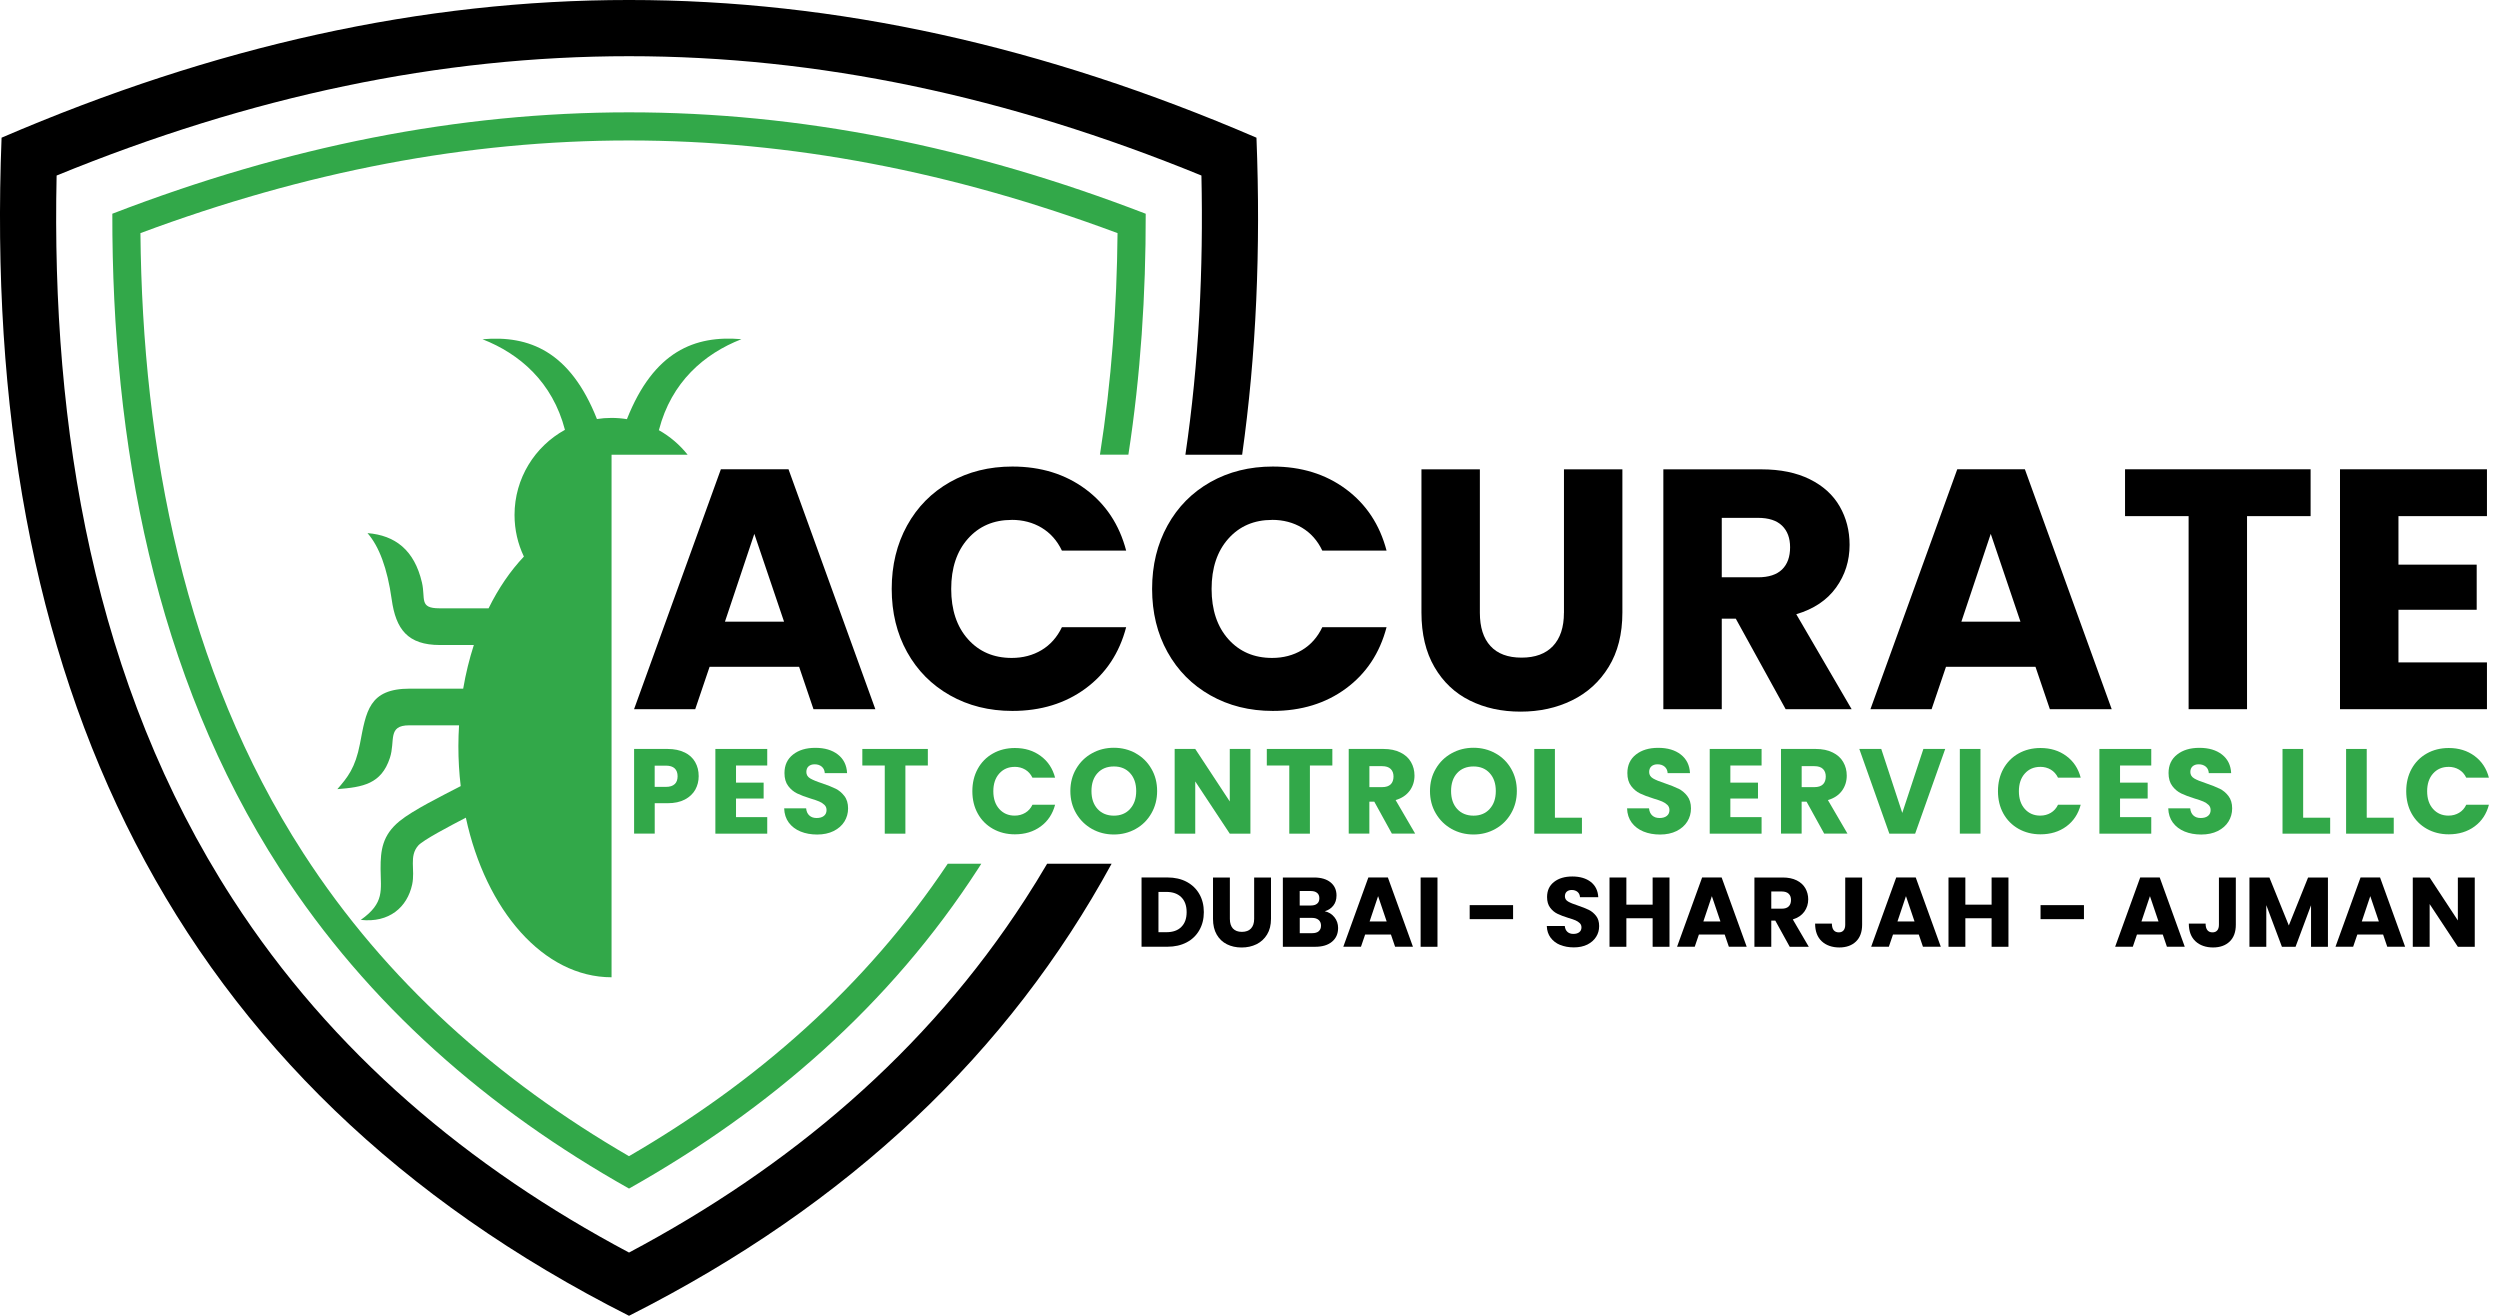 <svg width="133" height="70" viewBox="0 0 133 70" fill="none" xmlns="http://www.w3.org/2000/svg">
<path fill-rule="evenodd" clip-rule="evenodd" d="M0.084 7.325C-1.043 36.136 9.071 57.684 33.464 70C45.232 64.058 53.677 55.966 59.138 45.949H55.708C55.339 46.578 54.955 47.204 54.554 47.822C49.269 56.001 41.983 62.109 33.464 66.636C24.946 62.107 17.66 56.001 12.375 47.822C4.972 36.369 2.722 22.762 3.012 9.338C23.711 0.874 43.217 0.874 63.916 9.338C64.024 14.303 63.784 19.296 63.063 24.193H66.082C66.83 18.89 67.077 13.262 66.844 7.325C44.148 -2.442 22.78 -2.442 0.084 7.325Z" fill="black"/>
<path fill-rule="evenodd" clip-rule="evenodd" d="M5.976 11.375C5.956 23.501 8.215 35.883 14.883 46.2C19.586 53.477 25.986 59.022 33.464 63.232C40.942 59.022 47.343 53.477 52.046 46.2L52.206 45.949H50.421C46.058 52.486 40.235 57.577 33.462 61.509C26.5 57.465 20.535 52.197 16.136 45.387C9.817 35.612 7.578 23.898 7.471 12.402C25.113 5.83 41.812 5.83 59.453 12.402C59.417 16.334 59.131 20.293 58.517 24.188H60.03C60.683 19.953 60.959 15.647 60.952 11.371C42.279 4.178 24.649 4.178 5.974 11.371L5.976 11.375Z" fill="#32A849"/>
<path fill-rule="evenodd" clip-rule="evenodd" d="M33.359 22.292L33.354 22.299C33.087 22.256 32.813 22.233 32.535 22.233C32.257 22.233 32.01 22.253 31.757 22.292C30.331 18.687 28.147 17.829 25.669 18.048C27.649 18.821 29.395 20.33 30.055 22.867C28.457 23.746 27.373 25.443 27.373 27.397C27.373 28.189 27.551 28.937 27.871 29.61C27.152 30.37 26.515 31.299 25.993 32.362H23.375C22.28 32.362 22.648 31.851 22.447 30.988C22.045 29.261 21.02 28.478 19.551 28.362C20.167 29.069 20.605 30.222 20.838 31.887C21.059 33.478 21.689 34.315 23.407 34.315H25.208C24.971 35.05 24.779 35.828 24.642 36.636H21.803C19.617 36.636 19.48 37.85 19.149 39.573C18.903 40.851 18.494 41.355 17.947 41.983C19.305 41.875 20.284 41.713 20.742 40.321C21.043 39.406 20.594 38.587 21.773 38.587H24.421C24.4 38.952 24.386 39.322 24.386 39.694C24.386 40.42 24.427 41.129 24.51 41.821C23.494 42.348 21.97 43.101 21.258 43.683C20.345 44.429 20.242 45.223 20.247 46.225C20.254 47.366 20.475 48.032 19.193 48.938C20.703 49.105 21.664 48.267 21.926 47.058C22.098 46.266 21.746 45.556 22.25 44.983C22.511 44.687 23.937 43.941 24.783 43.5C25.845 48.427 28.914 51.991 32.535 51.991V24.193H36.583C36.163 23.663 35.643 23.218 35.05 22.885L35.059 22.865C35.718 20.325 37.464 18.817 39.445 18.045C36.964 17.829 34.783 18.687 33.356 22.29L33.359 22.292Z" fill="#32A849"/>
<path d="M38.35 24.966L33.732 37.729H36.986L37.75 35.475H42.513L43.277 37.729H46.568L41.949 24.966H38.35ZM38.567 33.074L40.13 28.401L41.712 33.074H38.567Z" fill="black"/>
<path d="M53.822 27.657C54.415 27.657 54.947 27.796 55.412 28.074C55.877 28.353 56.24 28.759 56.494 29.293H59.912C59.549 27.91 58.826 26.819 57.749 26.021C56.669 25.222 55.373 24.82 53.858 24.82C52.621 24.82 51.517 25.096 50.54 25.646C49.563 26.199 48.803 26.968 48.258 27.956C47.713 28.944 47.439 30.069 47.439 31.328C47.439 32.588 47.713 33.711 48.258 34.692C48.803 35.673 49.563 36.44 50.54 36.992C51.517 37.544 52.621 37.821 53.858 37.821C55.373 37.821 56.669 37.423 57.749 36.629C58.828 35.835 59.549 34.749 59.912 33.366H56.494C56.238 33.9 55.877 34.306 55.412 34.585C54.947 34.863 54.415 35.002 53.822 35.002C52.863 35.002 52.087 34.669 51.494 34.003C50.901 33.337 50.604 32.444 50.604 31.331C50.604 30.217 50.901 29.325 51.494 28.659C52.087 27.992 52.863 27.659 53.822 27.659V27.657Z" fill="black"/>
<path d="M67.675 27.657C68.268 27.657 68.798 27.796 69.266 28.074C69.731 28.353 70.094 28.759 70.347 29.293H73.765C73.403 27.91 72.679 26.819 71.602 26.021C70.523 25.222 69.227 24.82 67.712 24.82C66.475 24.82 65.37 25.096 64.394 25.646C63.417 26.199 62.657 26.968 62.112 27.956C61.566 28.944 61.292 30.069 61.292 31.328C61.292 32.588 61.566 33.711 62.112 34.692C62.657 35.673 63.417 36.44 64.394 36.992C65.37 37.544 66.475 37.821 67.712 37.821C69.227 37.821 70.523 37.423 71.602 36.629C72.681 35.835 73.403 34.749 73.765 33.366H70.347C70.094 33.9 69.731 34.306 69.266 34.585C68.8 34.863 68.268 35.002 67.675 35.002C66.717 35.002 65.941 34.669 65.347 34.003C64.754 33.337 64.457 32.444 64.457 31.331C64.457 30.217 64.754 29.325 65.347 28.659C65.941 27.992 66.717 27.659 67.675 27.659V27.657Z" fill="black"/>
<path d="M83.201 32.604C83.201 33.368 83.007 33.955 82.619 34.368C82.231 34.781 81.674 34.986 80.947 34.986C80.219 34.986 79.669 34.781 79.292 34.368C78.916 33.957 78.729 33.368 78.729 32.604V24.969H75.621V32.586C75.621 33.727 75.851 34.692 76.312 35.486C76.773 36.28 77.4 36.873 78.195 37.268C78.989 37.663 79.888 37.859 80.894 37.859C81.9 37.859 82.813 37.661 83.63 37.259C84.447 36.86 85.1 36.267 85.583 35.477C86.067 34.69 86.311 33.727 86.311 32.586V24.969H83.203V32.604H83.201Z" fill="black"/>
<path d="M97.68 31.258C98.159 30.591 98.398 29.834 98.398 28.985C98.398 28.234 98.223 27.552 97.871 26.94C97.52 26.329 96.99 25.847 96.281 25.496C95.571 25.144 94.713 24.969 93.709 24.969H88.49V37.731H91.598V32.914H92.344L94.998 37.731H98.508L95.562 32.677C96.495 32.399 97.2 31.926 97.68 31.258ZM94.807 30.295C94.521 30.573 94.095 30.712 93.524 30.712H91.598V27.55H93.524C94.095 27.55 94.521 27.689 94.807 27.967C95.092 28.245 95.233 28.629 95.233 29.113C95.233 29.622 95.092 30.016 94.807 30.295Z" fill="black"/>
<path d="M104.126 24.966L99.507 37.729H102.761L103.526 35.475H108.288L109.053 37.729H112.343L107.724 24.966H104.126ZM104.345 33.074L105.908 28.401L107.489 33.074H104.345Z" fill="black"/>
<path d="M113.052 27.458H116.434V37.729H119.542V27.458H122.924V24.966H113.052V27.458Z" fill="black"/>
<path d="M124.488 37.729H132.306V35.24H127.598V32.44H131.76V30.039H127.598V27.458H132.306V24.966H124.488V37.729Z" fill="black"/>
<path d="M36.422 40.032C36.173 39.908 35.87 39.844 35.511 39.844H33.734V44.349H34.831V42.731H35.514C35.881 42.731 36.189 42.665 36.438 42.533C36.687 42.4 36.869 42.225 36.99 42.01C37.109 41.793 37.17 41.556 37.17 41.294C37.17 41.011 37.109 40.762 36.983 40.543C36.86 40.324 36.673 40.153 36.424 40.029L36.422 40.032ZM35.895 41.713C35.792 41.812 35.637 41.862 35.427 41.862H34.829V40.732H35.427C35.637 40.732 35.792 40.782 35.895 40.88C35.998 40.979 36.048 41.118 36.048 41.298C36.048 41.478 35.998 41.618 35.895 41.716V41.713Z" fill="#32A849"/>
<path d="M38.058 44.351H40.817V43.471H39.156V42.482H40.625V41.636H39.156V40.725H40.817V39.844H38.058V44.351Z" fill="#32A849"/>
<path d="M44.454 41.958C44.273 41.869 44.036 41.773 43.744 41.675C43.452 41.581 43.24 41.492 43.103 41.412C42.966 41.33 42.898 41.218 42.898 41.072C42.898 40.94 42.939 40.837 43.019 40.766C43.101 40.696 43.206 40.661 43.34 40.661C43.493 40.661 43.621 40.703 43.719 40.787C43.817 40.871 43.87 40.986 43.879 41.132H45.065C45.045 40.707 44.88 40.379 44.577 40.141C44.273 39.904 43.874 39.785 43.377 39.785C42.879 39.785 42.494 39.904 42.19 40.141C41.887 40.379 41.734 40.707 41.734 41.127C41.734 41.41 41.8 41.638 41.932 41.814C42.065 41.989 42.222 42.122 42.407 42.211C42.592 42.3 42.829 42.391 43.119 42.48C43.32 42.539 43.475 42.594 43.584 42.64C43.694 42.688 43.785 42.747 43.861 42.82C43.936 42.893 43.972 42.984 43.972 43.096C43.972 43.229 43.924 43.334 43.831 43.407C43.737 43.482 43.607 43.518 43.445 43.518C43.283 43.518 43.158 43.475 43.059 43.386C42.961 43.299 42.902 43.172 42.886 43.005H41.718C41.727 43.299 41.809 43.553 41.964 43.763C42.119 43.972 42.329 44.13 42.59 44.237C42.85 44.344 43.146 44.397 43.475 44.397C43.803 44.397 44.105 44.335 44.353 44.21C44.602 44.084 44.791 43.918 44.922 43.708C45.052 43.498 45.118 43.265 45.118 43.007C45.118 42.738 45.052 42.517 44.919 42.346C44.787 42.174 44.63 42.044 44.447 41.953L44.454 41.958Z" fill="#32A849"/>
<path d="M45.876 40.725H47.069V44.351H48.167V40.725H49.361V39.844H45.876V40.725Z" fill="#32A849"/>
<path d="M53.981 40.796C54.191 40.796 54.378 40.846 54.543 40.944C54.707 41.042 54.835 41.186 54.926 41.373H56.131C56.003 40.885 55.748 40.499 55.366 40.219C54.985 39.936 54.529 39.794 53.993 39.794C53.557 39.794 53.164 39.892 52.822 40.086C52.477 40.28 52.208 40.552 52.017 40.901C51.825 41.25 51.729 41.647 51.729 42.092C51.729 42.537 51.825 42.934 52.017 43.281C52.208 43.628 52.477 43.897 52.822 44.093C53.167 44.287 53.557 44.386 53.993 44.386C54.527 44.386 54.985 44.246 55.366 43.966C55.748 43.685 56.001 43.302 56.131 42.813H54.926C54.837 43 54.709 43.144 54.543 43.242C54.378 43.34 54.191 43.391 53.981 43.391C53.644 43.391 53.37 43.272 53.16 43.037C52.95 42.802 52.845 42.487 52.845 42.094C52.845 41.702 52.95 41.387 53.16 41.152C53.37 40.917 53.644 40.798 53.981 40.798V40.796Z" fill="#32A849"/>
<path d="M60.423 40.075C60.069 39.879 59.681 39.781 59.257 39.781C58.832 39.781 58.444 39.879 58.093 40.075C57.739 40.271 57.459 40.545 57.253 40.897C57.046 41.246 56.943 41.643 56.943 42.083C56.943 42.523 57.046 42.92 57.253 43.274C57.461 43.628 57.742 43.902 58.093 44.1C58.444 44.297 58.835 44.395 59.257 44.395C59.679 44.395 60.067 44.297 60.418 44.1C60.77 43.904 61.048 43.628 61.251 43.274C61.456 42.92 61.559 42.523 61.559 42.083C61.559 41.643 61.459 41.248 61.253 40.897C61.05 40.545 60.772 40.271 60.418 40.075H60.423ZM60.122 43.035C59.905 43.274 59.617 43.393 59.259 43.393C58.901 43.393 58.606 43.274 58.39 43.037C58.173 42.8 58.066 42.48 58.066 42.083C58.066 41.686 58.173 41.362 58.39 41.127C58.606 40.892 58.896 40.776 59.259 40.776C59.622 40.776 59.907 40.894 60.122 41.132C60.338 41.369 60.446 41.686 60.446 42.083C60.446 42.48 60.338 42.793 60.122 43.032V43.035Z" fill="#32A849"/>
<path d="M65.424 42.638L63.587 39.844H62.492V44.351H63.587V41.572L65.424 44.351H66.522V39.844H65.424V42.638Z" fill="#32A849"/>
<path d="M67.394 40.725H68.59V44.351H69.687V40.725H70.881V39.844H67.394V40.725Z" fill="#32A849"/>
<path d="M74.997 42.067C75.166 41.832 75.251 41.563 75.251 41.264C75.251 40.999 75.189 40.757 75.064 40.541C74.94 40.324 74.753 40.155 74.502 40.032C74.253 39.906 73.95 39.844 73.594 39.844H71.752V44.349H72.85V42.649H73.112L74.048 44.349H75.287L74.247 42.565C74.577 42.466 74.826 42.3 74.995 42.065L74.997 42.067ZM73.984 41.727C73.884 41.825 73.733 41.875 73.532 41.875H72.852V40.76H73.532C73.733 40.76 73.884 40.81 73.984 40.908C74.085 41.006 74.135 41.141 74.135 41.312C74.135 41.483 74.085 41.631 73.984 41.729V41.727Z" fill="#32A849"/>
<path d="M79.555 40.075C79.203 39.879 78.813 39.781 78.391 39.781C77.969 39.781 77.579 39.879 77.225 40.075C76.871 40.271 76.59 40.545 76.385 40.897C76.177 41.246 76.075 41.643 76.075 42.083C76.075 42.523 76.177 42.92 76.385 43.274C76.593 43.628 76.873 43.902 77.225 44.1C77.579 44.297 77.966 44.395 78.391 44.395C78.815 44.395 79.201 44.297 79.552 44.1C79.904 43.904 80.182 43.628 80.388 43.274C80.593 42.92 80.696 42.523 80.696 42.083C80.696 41.643 80.595 41.248 80.392 40.897C80.189 40.545 79.911 40.271 79.557 40.075H79.555ZM79.253 43.035C79.037 43.274 78.749 43.393 78.391 43.393C78.033 43.393 77.738 43.274 77.521 43.037C77.305 42.8 77.197 42.48 77.197 42.083C77.197 41.686 77.305 41.362 77.521 41.127C77.738 40.892 78.028 40.776 78.391 40.776C78.754 40.776 79.039 40.894 79.253 41.132C79.47 41.369 79.577 41.686 79.577 42.083C79.577 42.48 79.47 42.793 79.253 43.032V43.035Z" fill="#32A849"/>
<path d="M82.721 39.844H81.624V44.351H84.159V43.502H82.721V39.844Z" fill="#32A849"/>
<path d="M89.291 41.958C89.109 41.869 88.874 41.773 88.582 41.675C88.292 41.581 88.078 41.492 87.941 41.412C87.804 41.33 87.735 41.218 87.735 41.072C87.735 40.94 87.776 40.837 87.859 40.766C87.938 40.696 88.046 40.661 88.18 40.661C88.333 40.661 88.461 40.703 88.559 40.787C88.657 40.871 88.71 40.986 88.719 41.132H89.908C89.887 40.707 89.723 40.379 89.419 40.141C89.116 39.904 88.716 39.785 88.219 39.785C87.722 39.785 87.336 39.904 87.032 40.141C86.729 40.379 86.576 40.707 86.576 41.127C86.576 41.41 86.642 41.638 86.775 41.814C86.907 41.989 87.067 42.122 87.249 42.211C87.434 42.3 87.671 42.391 87.961 42.48C88.162 42.539 88.317 42.594 88.427 42.64C88.536 42.688 88.627 42.747 88.703 42.82C88.778 42.893 88.815 42.984 88.815 43.096C88.815 43.229 88.767 43.334 88.673 43.407C88.58 43.482 88.45 43.518 88.287 43.518C88.126 43.518 88 43.475 87.902 43.386C87.804 43.299 87.744 43.172 87.728 43.005H86.56C86.569 43.299 86.651 43.553 86.806 43.763C86.962 43.972 87.172 44.13 87.432 44.237C87.692 44.344 87.986 44.397 88.317 44.397C88.648 44.397 88.947 44.335 89.196 44.21C89.444 44.084 89.634 43.918 89.764 43.708C89.894 43.498 89.96 43.265 89.96 43.007C89.96 42.738 89.894 42.517 89.762 42.346C89.629 42.174 89.472 42.044 89.289 41.953L89.291 41.958Z" fill="#32A849"/>
<path d="M90.957 44.351H93.716V43.471H92.055V42.482H93.525V41.636H92.055V40.725H93.716V39.844H90.957V44.351Z" fill="#32A849"/>
<path d="M97.994 42.067C98.163 41.832 98.247 41.563 98.247 41.264C98.247 40.999 98.186 40.757 98.06 40.541C97.937 40.324 97.75 40.155 97.499 40.032C97.25 39.906 96.947 39.844 96.591 39.844H94.749V44.349H95.847V42.649H96.109L97.047 44.349H98.286L97.245 42.565C97.576 42.466 97.825 42.3 97.994 42.065V42.067ZM96.981 41.727C96.88 41.825 96.73 41.875 96.529 41.875H95.849V40.76H96.529C96.73 40.76 96.88 40.81 96.981 40.908C97.081 41.006 97.131 41.141 97.131 41.312C97.131 41.483 97.081 41.631 96.981 41.729V41.727Z" fill="#32A849"/>
<path d="M101.201 43.247L100.083 39.844H98.915L100.514 44.351H101.886L103.485 39.844H102.324L101.201 43.247Z" fill="#32A849"/>
<path d="M105.361 39.844H104.263V44.349H105.361V39.844Z" fill="#32A849"/>
<path d="M108.541 40.796C108.751 40.796 108.939 40.846 109.103 40.944C109.267 41.042 109.395 41.186 109.486 41.373H110.693C110.566 40.885 110.31 40.499 109.929 40.219C109.548 39.936 109.089 39.794 108.555 39.794C108.119 39.794 107.727 39.892 107.385 40.086C107.04 40.28 106.773 40.552 106.579 40.901C106.387 41.25 106.292 41.647 106.292 42.092C106.292 42.537 106.387 42.934 106.579 43.281C106.773 43.628 107.04 43.897 107.385 44.093C107.729 44.287 108.119 44.386 108.555 44.386C109.089 44.386 109.548 44.246 109.929 43.966C110.31 43.685 110.563 43.302 110.693 42.813H109.486C109.397 43 109.269 43.144 109.103 43.242C108.939 43.34 108.751 43.391 108.541 43.391C108.204 43.391 107.93 43.272 107.72 43.037C107.51 42.802 107.405 42.487 107.405 42.094C107.405 41.702 107.51 41.387 107.72 41.152C107.93 40.917 108.204 40.798 108.541 40.798V40.796Z" fill="#32A849"/>
<path d="M111.688 44.351H114.447V43.471H112.786V42.482H114.256V41.636H112.786V40.725H114.447V39.844H111.688V44.351Z" fill="#32A849"/>
<path d="M118.082 41.958C117.899 41.869 117.664 41.773 117.372 41.675C117.08 41.581 116.866 41.492 116.731 41.412C116.594 41.33 116.526 41.218 116.526 41.072C116.526 40.94 116.567 40.837 116.649 40.766C116.729 40.696 116.836 40.661 116.971 40.661C117.124 40.661 117.251 40.703 117.35 40.787C117.448 40.871 117.5 40.986 117.509 41.132H118.698C118.678 40.707 118.513 40.379 118.21 40.141C117.906 39.904 117.507 39.785 117.01 39.785C116.512 39.785 116.126 39.904 115.823 40.141C115.519 40.379 115.367 40.707 115.367 41.127C115.367 41.41 115.433 41.638 115.565 41.814C115.697 41.989 115.855 42.122 116.04 42.211C116.225 42.3 116.462 42.391 116.752 42.48C116.952 42.539 117.108 42.594 117.217 42.64C117.327 42.688 117.418 42.747 117.493 42.82C117.569 42.893 117.605 42.984 117.605 43.096C117.605 43.229 117.557 43.334 117.464 43.407C117.37 43.482 117.24 43.518 117.078 43.518C116.916 43.518 116.79 43.475 116.692 43.386C116.594 43.299 116.535 43.172 116.519 43.005H115.351C115.36 43.299 115.442 43.553 115.597 43.763C115.752 43.972 115.962 44.13 116.222 44.237C116.482 44.344 116.779 44.397 117.108 44.397C117.436 44.397 117.737 44.335 117.986 44.21C118.235 44.084 118.424 43.918 118.554 43.708C118.684 43.498 118.751 43.265 118.751 43.007C118.751 42.738 118.684 42.517 118.552 42.346C118.42 42.174 118.262 42.044 118.08 41.953L118.082 41.958Z" fill="#32A849"/>
<path d="M122.528 39.844H121.43V44.351H123.965V43.502H122.528V39.844Z" fill="#32A849"/>
<path d="M125.91 39.844H124.812V44.351H127.347V43.502H125.91V39.844Z" fill="#32A849"/>
<path d="M130.261 40.796C130.471 40.796 130.658 40.846 130.822 40.944C130.986 41.042 131.114 41.186 131.205 41.373H132.41C132.282 40.885 132.027 40.499 131.648 40.219C131.267 39.936 130.808 39.794 130.274 39.794C129.839 39.794 129.446 39.892 129.104 40.086C128.759 40.28 128.492 40.552 128.298 40.901C128.107 41.25 128.011 41.647 128.011 42.092C128.011 42.537 128.107 42.934 128.298 43.281C128.492 43.628 128.759 43.897 129.104 44.093C129.448 44.287 129.839 44.386 130.274 44.386C130.808 44.386 131.267 44.246 131.648 43.966C132.029 43.685 132.282 43.302 132.41 42.813H131.205C131.116 43 130.989 43.144 130.822 43.242C130.658 43.34 130.471 43.391 130.261 43.391C129.923 43.391 129.649 43.272 129.439 43.037C129.229 42.802 129.124 42.487 129.124 42.094C129.124 41.702 129.229 41.387 129.439 41.152C129.649 40.917 129.923 40.798 130.261 40.798V40.796Z" fill="#32A849"/>
<path d="M63.129 46.914C63.419 47.067 63.645 47.283 63.804 47.562C63.964 47.84 64.044 48.162 64.044 48.525C64.044 48.888 63.964 49.207 63.804 49.486C63.645 49.766 63.419 49.983 63.127 50.136C62.834 50.289 62.494 50.366 62.111 50.366H60.73V46.681H62.111C62.499 46.681 62.839 46.759 63.129 46.912V46.914ZM62.846 49.312C63.035 49.127 63.129 48.865 63.129 48.525C63.129 48.185 63.035 47.922 62.846 47.733C62.656 47.544 62.392 47.45 62.054 47.45H61.63V49.593H62.054C62.394 49.593 62.656 49.502 62.846 49.314V49.312Z" fill="black"/>
<path d="M65.429 46.683V48.888C65.429 49.109 65.484 49.278 65.591 49.397C65.701 49.515 65.858 49.575 66.068 49.575C66.278 49.575 66.44 49.515 66.552 49.397C66.663 49.278 66.721 49.109 66.721 48.888V46.683H67.617V48.883C67.617 49.212 67.547 49.49 67.407 49.718C67.268 49.947 67.079 50.118 66.844 50.234C66.606 50.35 66.344 50.407 66.054 50.407C65.764 50.407 65.504 50.35 65.274 50.236C65.046 50.122 64.863 49.951 64.731 49.723C64.598 49.495 64.532 49.214 64.532 48.885V46.686H65.429V46.683Z" fill="black"/>
<path d="M70.993 48.796C71.123 48.963 71.187 49.152 71.187 49.367C71.187 49.675 71.079 49.919 70.863 50.099C70.648 50.28 70.347 50.369 69.964 50.369H68.248V46.683H69.906C70.281 46.683 70.575 46.77 70.785 46.941C70.997 47.112 71.102 47.345 71.102 47.639C71.102 47.856 71.045 48.037 70.931 48.18C70.817 48.324 70.666 48.425 70.477 48.479C70.689 48.525 70.863 48.63 70.99 48.796H70.993ZM69.144 48.173H69.733C69.879 48.173 69.993 48.142 70.071 48.075C70.151 48.011 70.189 47.916 70.189 47.79C70.189 47.665 70.151 47.566 70.071 47.503C69.991 47.436 69.879 47.402 69.733 47.402H69.144V48.173ZM70.155 49.54C70.237 49.472 70.278 49.374 70.278 49.244C70.278 49.114 70.235 49.013 70.151 48.94C70.064 48.867 69.948 48.831 69.797 48.831H69.147V49.645H69.808C69.959 49.645 70.075 49.611 70.157 49.543L70.155 49.54Z" fill="black"/>
<path d="M74.002 49.716H72.626L72.404 50.366H71.464L72.797 46.681H73.835L75.168 50.366H74.219L73.997 49.716H74.002ZM73.771 49.022L73.315 47.674L72.863 49.022H73.771Z" fill="black"/>
<path d="M76.474 46.683V50.369H75.577V46.683H76.474Z" fill="black"/>
<path d="M80.496 48.153V48.899H78.187V48.153H80.496Z" fill="black"/>
<path d="M83.004 50.273C82.79 50.186 82.621 50.056 82.493 49.885C82.365 49.714 82.297 49.506 82.29 49.264H83.246C83.26 49.401 83.308 49.506 83.388 49.577C83.468 49.648 83.573 49.684 83.703 49.684C83.833 49.684 83.94 49.654 84.017 49.593C84.095 49.531 84.134 49.447 84.134 49.337C84.134 49.246 84.104 49.171 84.043 49.111C83.981 49.052 83.906 49.002 83.817 48.963C83.728 48.924 83.6 48.881 83.436 48.833C83.198 48.76 83.004 48.685 82.854 48.612C82.703 48.539 82.573 48.429 82.466 48.285C82.359 48.142 82.304 47.954 82.304 47.724C82.304 47.379 82.427 47.112 82.676 46.918C82.924 46.724 83.248 46.629 83.648 46.629C84.047 46.629 84.38 46.724 84.629 46.918C84.878 47.112 85.01 47.384 85.028 47.731H84.056C84.049 47.612 84.006 47.519 83.926 47.45C83.846 47.382 83.741 47.347 83.616 47.347C83.506 47.347 83.42 47.377 83.353 47.434C83.287 47.491 83.253 47.576 83.253 47.683C83.253 47.801 83.308 47.895 83.422 47.961C83.534 48.027 83.709 48.1 83.947 48.176C84.184 48.256 84.378 48.333 84.526 48.406C84.675 48.479 84.802 48.587 84.912 48.726C85.022 48.865 85.074 49.045 85.074 49.267C85.074 49.488 85.022 49.668 84.914 49.839C84.807 50.01 84.652 50.147 84.449 50.25C84.246 50.35 84.006 50.401 83.73 50.401C83.454 50.401 83.219 50.357 83.007 50.27L83.004 50.273Z" fill="black"/>
<path d="M88.817 46.683V50.369H87.92V48.851H86.523V50.369H85.626V46.683H86.523V48.128H87.92V46.683H88.817Z" fill="black"/>
<path d="M91.758 49.716H90.382L90.16 50.366H89.22L90.553 46.681H91.591L92.924 50.366H91.975L91.753 49.716H91.758ZM91.527 49.022L91.071 47.674L90.619 49.022H91.527Z" fill="black"/>
<path d="M95.213 50.369L94.446 48.977H94.232V50.369H93.335V46.683H94.841C95.131 46.683 95.38 46.734 95.585 46.836C95.79 46.939 95.943 47.078 96.044 47.254C96.144 47.43 96.197 47.628 96.197 47.845C96.197 48.091 96.128 48.308 95.989 48.502C95.85 48.694 95.647 48.831 95.377 48.913L96.228 50.371H95.215L95.213 50.369ZM94.232 48.342H94.788C94.953 48.342 95.076 48.303 95.158 48.221C95.24 48.142 95.281 48.027 95.281 47.879C95.281 47.731 95.24 47.628 95.158 47.548C95.076 47.468 94.953 47.427 94.788 47.427H94.232V48.34V48.342Z" fill="black"/>
<path d="M99.065 46.683V49.194C99.065 49.581 98.955 49.88 98.736 50.09C98.517 50.3 98.223 50.405 97.851 50.405C97.479 50.405 97.15 50.296 96.915 50.074C96.68 49.853 96.564 49.54 96.564 49.134H97.456C97.456 49.287 97.488 49.403 97.55 49.483C97.614 49.563 97.703 49.602 97.824 49.602C97.933 49.602 98.015 49.568 98.077 49.497C98.136 49.428 98.166 49.326 98.166 49.194V46.683H99.065Z" fill="black"/>
<path d="M102.084 49.716H100.708L100.487 50.366H99.546L100.879 46.681H101.917L103.25 50.366H102.301L102.079 49.716H102.084ZM101.853 49.022L101.397 47.674L100.945 49.022H101.853Z" fill="black"/>
<path d="M106.85 46.683V50.369H105.953V48.851H104.557V50.369H103.66V46.683H104.557V48.128H105.953V46.683H106.85Z" fill="black"/>
<path d="M110.866 48.153V48.899H108.557V48.153H110.866Z" fill="black"/>
<path d="M115.063 49.716H113.687L113.466 50.366H112.526L113.859 46.681H114.897L116.229 50.366H115.28L115.059 49.716H115.063ZM114.833 49.022L114.377 47.674L113.925 49.022H114.833Z" fill="black"/>
<path d="M118.946 46.683V49.194C118.946 49.581 118.837 49.88 118.618 50.09C118.399 50.3 118.104 50.405 117.732 50.405C117.36 50.405 117.032 50.296 116.797 50.074C116.562 49.853 116.445 49.54 116.445 49.134H117.338C117.338 49.287 117.369 49.403 117.431 49.483C117.495 49.563 117.584 49.602 117.705 49.602C117.814 49.602 117.897 49.568 117.958 49.497C118.018 49.428 118.047 49.326 118.047 49.194V46.683H118.946Z" fill="black"/>
<path d="M123.846 46.683V50.369H122.947V48.16L122.123 50.369H121.398L120.567 48.153V50.369H119.67V46.683H120.732L121.765 49.235L122.79 46.683H123.846Z" fill="black"/>
<path d="M126.786 49.716H125.41L125.188 50.366H124.248L125.581 46.681H126.619L127.952 50.366H127.002L126.781 49.716H126.786ZM126.555 49.022L126.099 47.674L125.647 49.022H126.555Z" fill="black"/>
<path d="M131.657 50.369H130.758L129.257 48.096V50.369H128.36V46.683H129.257L130.758 48.968V46.683H131.657V50.369Z" fill="black"/>
</svg>
